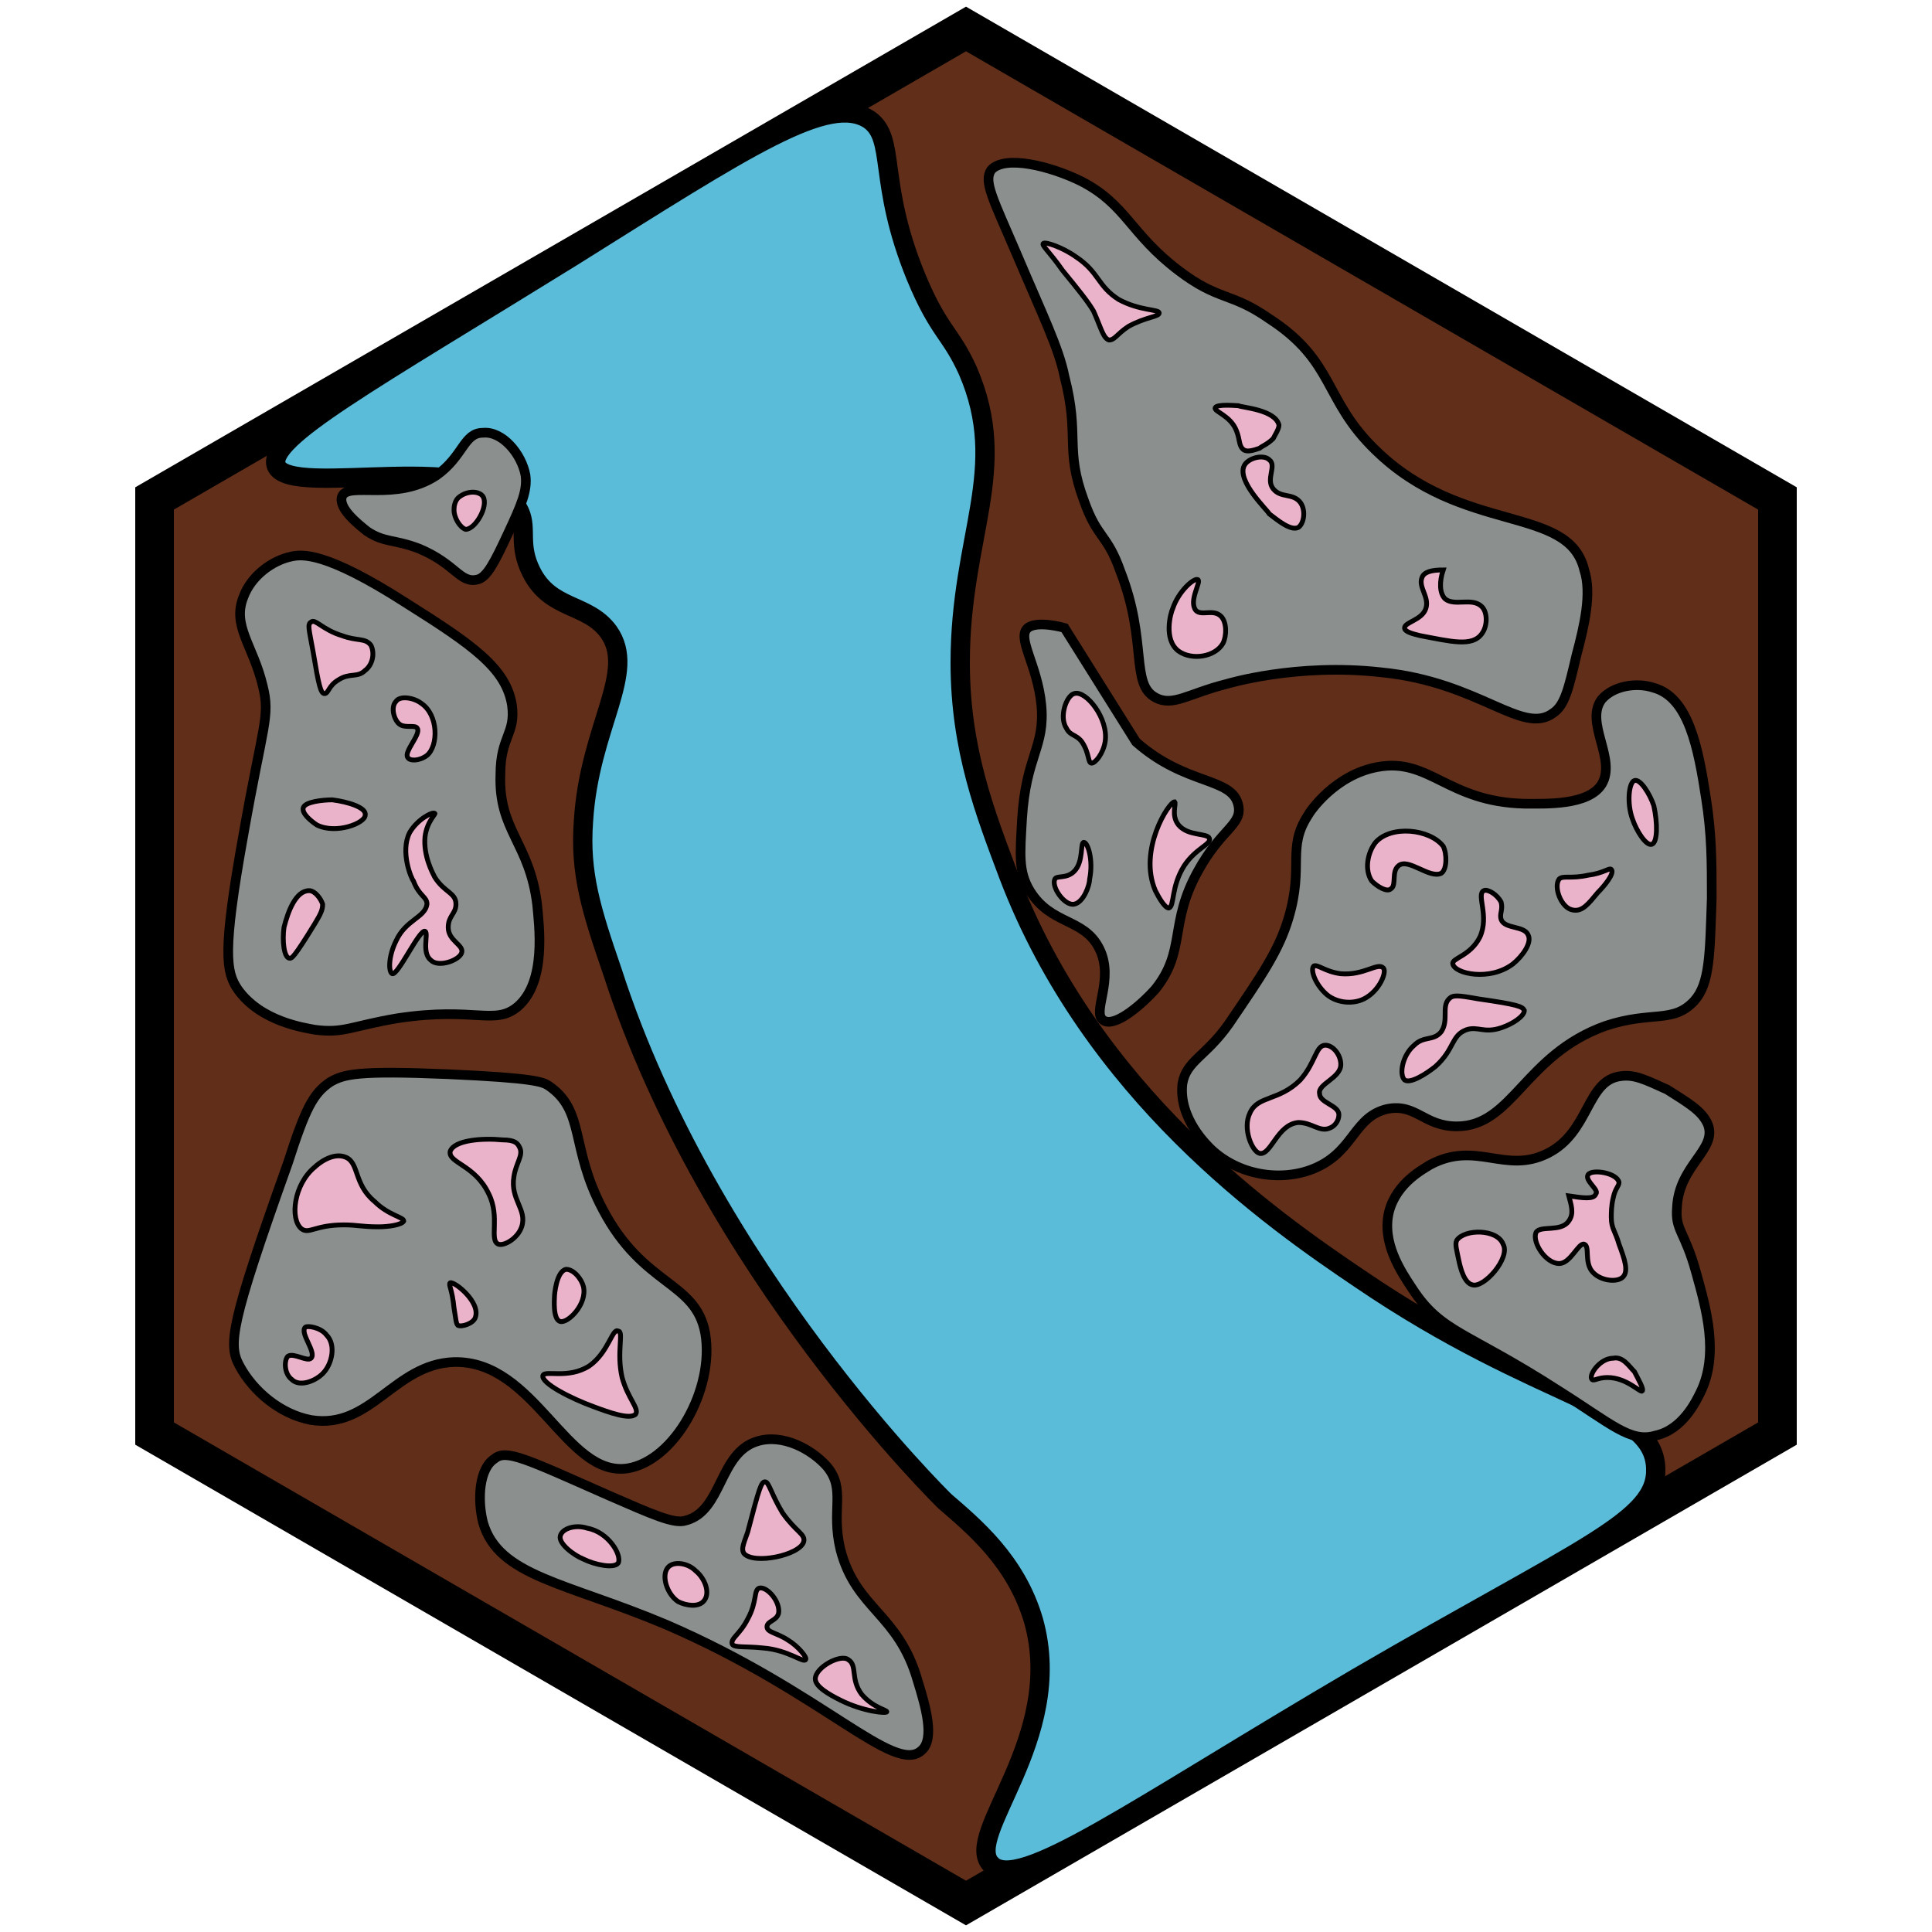 <?xml version="1.0" encoding="utf-8"?><!-- Generator: Adobe Illustrator 26.0.3, SVG Export Plug-In . SVG Version: 6.00 Build 0)  --><svg version="1.1" id="Ebene_2_00000164498973440230773120000016072219408072498307_"	 xmlns="http://www.w3.org/2000/svg" xmlns:xlink="http://www.w3.org/1999/xlink" x="0px" y="0px" viewBox="0 0 100 100"	 style="enable-background:new 0 0 100 100;" xml:space="preserve"><style type="text/css">	.st0{fill:#612F19;stroke:#000000;stroke-width:2;stroke-miterlimit:10;}	.st1{fill:#5abcd8;stroke:#000000;stroke-miterlimit:10;}	.st2{fill:#8B8F8E;stroke:#000000;stroke-width:0.5;stroke-miterlimit:10;}	.st3{fill:#8B8F8E;stroke:#000000;stroke-width:0.5;stroke-miterlimit:10;}	.st4{fill:none;stroke:#000000;stroke-miterlimit:10;}	.st5{fill:#8B8F8E;stroke:#000000;stroke-width:0.5;stroke-miterlimit:10;}	.st6{fill:#EBB3C9;stroke:#000000;stroke-width:0.25;stroke-miterlimit:10;}	.st7{fill:#EBB3C9;stroke:#000000;stroke-width:0.25;stroke-miterlimit:10;}</style><polygon class="st0" points="8,74.2 50,98.5 92,74.2 92,25.8 50,1.5 8,25.8 "/><path class="st1" d="M29.6,13.3c-10.5,6.5-15.8,9.4-15.3,10.8c0.7,1.8,11-1.1,12.6,2.4c0.4,0.9-0.1,1.7,0.6,3.1c1,2,2.9,1.6,4,3.1	c1.5,2.1-1,4.9-1.3,9.8c-0.2,2.7,0.4,4.6,1.5,7.8c5,15.5,17.2,27.4,17.2,27.4c1.5,1.3,3.7,3.1,4.6,6.2c1.7,6.1-3.7,11.1-2.2,12.6	c1.4,1.5,7.4-2.9,19-9.7c11.7-6.8,15.5-8.1,15.4-10.8c-0.1-3.3-5.9-3.4-15.3-9.8c-4.6-3.1-13.9-9.6-18.2-20.9	c-1.2-3.2-2.5-6.5-2.5-11c0-6.6,2.6-10,0.4-15.1c-0.9-2-1.5-2-2.7-4.9c-2-4.9-1-7.1-2.4-8.1C42.9,4.8,38.7,7.6,29.6,13.3z"/><path class="st2" d="M71.2,23.3c-2.7-2.6-2.1-4.6-5.5-6.8c-2-1.4-2.6-0.9-4.7-2.5c-2.5-1.9-2.7-3.4-5-4.6C54.4,8.6,52,8,51.3,8.8	c-0.4,0.6,0.1,1.5,1.3,4.3c1.4,3.3,2.2,4.9,2.5,6.4c0.8,3.1,0,3.7,1,6.4c0.7,2,1.2,1.7,1.9,3.7c1.4,3.6,0.5,5.8,1.8,6.5	c0.9,0.5,1.7-0.2,3.7-0.7c0,0,3.6-1.1,8-0.6c5.1,0.5,7.3,3.3,8.9,2.1c0.6-0.4,0.8-1.3,1.2-3c0.4-1.5,0.8-3.2,0.4-4.4	C81.2,26.1,75.7,27.7,71.2,23.3z"/><path class="st3" d="M88.3,41.3c0.3,1.9,0.3,3.3,0.3,5.2c-0.1,2.9-0.1,4.4-0.9,5.3c-1.1,1.2-2.2,0.5-4.6,1.3	c-4.2,1.5-4.8,5.2-7.7,5.2c-1.7,0-2.1-1.2-3.6-0.9c-1.7,0.4-1.7,2.1-3.6,3c-1.7,0.8-4,0.5-5.5-0.9c-0.2-0.2-1.7-1.6-1.5-3.4	c0.2-1.2,1.2-1.4,2.4-3.1c1.7-2.5,2.6-3.8,3.1-5.5c0.8-2.7-0.1-3.6,1-5.3c0.1-0.2,1.4-2.1,3.6-2.5c2.7-0.5,3.6,1.8,7.6,1.9	c1.1,0,3.3,0.1,4-1c0.8-1.3-0.9-3.2,0-4.4c0.6-0.7,1.8-0.9,2.7-0.6C87.4,36.1,87.9,38.7,88.3,41.3z"/><path class="st4" d="M61.4,56.1"/><path class="st2" d="M88.4,58.2c0.5,1.3-1.5,2.1-1.6,4.3c-0.1,1.2,0.4,1.2,1,3.4c0.5,1.8,1.2,4.2,0.2,6.2c-0.2,0.4-0.9,1.9-2.3,2.2	c-1.3,0.4-2.3-0.6-5-2.3c-4.8-3.1-6.1-3-7.6-5.3c-0.6-0.9-1.6-2.4-1.2-4c0.4-1.5,1.8-2.2,2.1-2.4c2.4-1.3,3.9,0.5,6.1-0.6	c2.2-1.1,2-3.8,3.8-4c0.7-0.1,1.3,0.2,2.4,0.7C87.4,57.1,88.1,57.5,88.4,58.2z"/><path class="st5" d="M35.5,78.7c-0.6,0.2-1.7-0.3-4-1.3c-4.3-1.9-5.3-2.4-5.9-1.9c-0.8,0.5-0.9,2.1-0.6,3.3c0.8,2.8,4.3,3.1,9.5,5.3	c8.1,3.5,11.8,7.8,13.2,6.5c0.7-0.6,0.2-2.3-0.2-3.6c-1-3.5-3.2-3.7-4-6.8c-0.5-2.1,0.3-3.1-0.7-4.3c-0.8-0.9-2.3-1.7-3.6-1.3	C37.2,75.2,37.4,78.2,35.5,78.7z"/><path class="st2" d="M31.2,62.6c-1.7-3.2-0.9-5.1-2.8-6.4c-0.3-0.2-0.7-0.4-5.2-0.6c-4.7-0.2-5.4,0-6.1,0.4	c-0.9,0.6-1.3,1.4-2.2,4.2c-3,8.4-3.1,9.4-2.5,10.5c0.7,1.3,2.1,2.5,3.7,2.8c3.1,0.5,4.3-2.9,7.4-3c4.2-0.1,5.8,6,9,5.5	c2.4-0.4,4.5-4.1,4-7C36,66.3,33.3,66.6,31.2,62.6z"/><path class="st3" d="M27.8,46.8c-0.4-3.2-2-3.8-1.9-6.7c0-2,0.8-2.1,0.6-3.6c-0.3-1.9-2-3.1-5.5-5.3c-4.2-2.7-5.4-2.5-5.9-2.4	c-1,0.2-2.1,1-2.5,2.1c-0.6,1.5,0.5,2.5,1,4.6c0.4,1.6,0,2-1,7.7c-1.1,6.1-0.9,7.1-0.3,8c1.2,1.7,3.5,2,4,2.1	c1.5,0.2,1.9-0.2,4.3-0.6c4-0.6,5,0.4,6.2-0.6C28.3,50.8,27.9,47.9,27.8,46.8z"/><path class="st3" d="M26.3,27.6c0.7-1.5,1-2.2,0.9-3c-0.2-1.1-1.2-2.3-2.2-2.2c-1,0-1,1.2-2.4,2.2c-2.1,1.4-4.6,0.3-4.9,1.1	c-0.2,0.6,0.8,1.4,1.3,1.8c0.9,0.6,1.4,0.4,2.7,0.9c1.9,0.8,2.1,1.8,3,1.6C25.2,29.9,25.6,29.1,26.3,27.6z"/><path class="st2" d="M64.1,41.7c0.2,1-0.9,1.2-2.1,3.4c-1.5,2.7-0.6,4.1-2.2,6.1c-0.9,1-2.2,2-2.7,1.6c-0.6-0.4,0.6-2.1-0.2-3.7	c-0.8-1.6-2.5-1.2-3.6-3c-0.6-1-0.5-1.9-0.4-3.7c0.2-3.3,1.2-3.7,1-5.9c-0.2-2.1-1.3-3.5-0.7-4c0.5-0.4,1.9,0,1.9,0l0,0l3.7,5.9	C61.4,40.7,63.8,40.2,64.1,41.7z"/><path class="st6" d="M73.6,29.9c-0.2,0.5,0.4,1,0.2,1.6c-0.2,0.6-1.1,0.7-1.1,1c0,0.2,0.4,0.3,0.8,0.4c1.6,0.3,2.7,0.6,3.2-0.1	c0.3-0.4,0.3-1.1,0-1.4c-0.5-0.5-1.4,0-1.9-0.4c-0.3-0.3-0.3-0.9-0.1-1.5C74.1,29.5,73.7,29.6,73.6,29.9z"/><path class="st6" d="M64.4,24.1c0.2-0.4,1-0.6,1.3-0.3c0.4,0.3-0.2,1,0.2,1.5c0.4,0.5,1,0.2,1.4,0.7c0.3,0.4,0.2,1.1-0.1,1.3	c-0.4,0.2-1.1-0.4-1.5-0.7C65.6,26.4,64,24.9,64.4,24.1z"/><path class="st6" d="M64.1,21c-0.1,0-1.1-0.1-1.2,0.1c-0.1,0.2,0.8,0.4,1.1,1.2c0.2,0.5,0.1,0.8,0.4,1c0.2,0.1,0.5,0,0.8-0.1	c0.1-0.1,0.4-0.2,0.7-0.5c0.1-0.2,0.3-0.5,0.3-0.7C66,21.2,64.3,21.1,64.1,21z"/><path class="st6" d="M57.9,15.5c-1.1-0.7-1-1.4-2.2-2.2c-0.7-0.5-1.6-0.8-1.7-0.7c-0.1,0.1,0.3,0.4,1,1.4c0.9,1.1,1.3,1.6,1.6,2.1	c0.4,0.9,0.5,1.4,0.8,1.5c0.3,0,0.4-0.3,1-0.7c0.9-0.5,1.6-0.5,1.6-0.7C60,16,59,16.1,57.9,15.5z"/><path class="st6" d="M63.3,33.3c-0.4,0.7-1.6,0.9-2.3,0.4c-0.8-0.6-0.4-2-0.3-2.2c0.3-0.9,1.1-1.6,1.3-1.5c0.2,0.1-0.5,1.1-0.1,1.6	c0.3,0.3,0.9-0.1,1.3,0.3C63.5,32.2,63.5,32.9,63.3,33.3z"/><path class="st6" d="M55.2,37.7c0.2,0.4,0.5,0.3,0.8,0.7c0.4,0.6,0.3,1.1,0.5,1.1c0.2,0,0.6-0.5,0.7-1.1c0.2-1.2-1-2.7-1.6-2.5	C55.2,36,54.8,37.1,55.2,37.7z"/><path class="st6" d="M59.8,46.1c0.2,0.4,0.5,0.9,0.7,0.9c0.3-0.1,0.1-1.1,0.8-2.2c0.6-0.9,1.4-1.1,1.3-1.4c-0.1-0.3-1.1-0.1-1.6-0.7	c-0.4-0.5-0.1-1.1-0.2-1.2C60.5,41.5,58.9,44,59.8,46.1z"/><path class="st6" d="M55.6,45.1c-0.4,0.4-0.9,0.2-1,0.4c-0.2,0.4,0.5,1.4,1,1.3c0.5-0.1,0.8-1,0.8-1.3c0.2-1-0.1-1.9-0.3-1.9	S56.1,44.6,55.6,45.1z"/><path class="st7" d="M84.5,42.4c0.2,0.6,0.7,1.4,1,1.3c0.3-0.1,0.3-1.1,0.1-2c-0.2-0.6-0.7-1.4-1-1.3C84.3,40.5,84.2,41.6,84.5,42.4	z"/><path class="st7" d="M83.4,45c0.2,0.2-0.4,0.9-0.7,1.2c-0.5,0.6-0.8,1-1.3,0.9c-0.6-0.1-1-1.2-0.7-1.6c0.2-0.2,0.6,0,1.5-0.2	C83,45.2,83.3,44.9,83.4,45z"/><path class="st7" d="M76.8,46.1c-0.4,0.2,0.3,1.3-0.2,2.4c-0.5,1-1.5,1.1-1.4,1.4c0.1,0.5,1.9,0.9,3.1,0c0.5-0.4,1-1.1,0.8-1.5	c-0.2-0.5-1.2-0.3-1.4-0.8c-0.1-0.3,0.1-0.5,0-0.9C77.5,46.3,77,46,76.8,46.1z"/><path class="st7" d="M71.2,43.6c-0.4,0.5-0.6,1.4-0.2,2c0.3,0.3,0.8,0.6,1,0.4c0.3-0.2,0-0.9,0.4-1.2c0.5-0.4,1.6,0.7,2.2,0.4	c0.3-0.2,0.3-1,0.1-1.4C74,42.9,72,42.7,71.2,43.6z"/><path class="st7" d="M69.4,50.4c-0.8-0.1-1.2-0.5-1.4-0.4c-0.2,0.2,0.1,1,0.7,1.5c0.5,0.4,1.3,0.5,1.9,0.2c0.8-0.4,1.2-1.4,1-1.6	C71.3,49.8,70.6,50.5,69.4,50.4z"/><path class="st7" d="M76.5,51.7c-1.1-0.2-1.3-0.2-1.5,0c-0.4,0.4,0,1.1-0.4,1.7c-0.4,0.5-0.9,0.2-1.4,0.7c-0.6,0.5-0.8,1.5-0.5,1.8	c0.3,0.2,1.1-0.3,1.6-0.7c1-0.9,0.8-1.6,1.6-1.9c0.6-0.2,0.9,0.2,1.8-0.1c0.6-0.2,1.2-0.6,1.2-0.9C78.8,52.1,78.6,52,76.5,51.7z"/><path class="st7" d="M68.6,54.1c-0.5,0-0.5,0.9-1.3,1.8c-1.1,1.1-2.2,0.8-2.6,1.7c-0.4,0.8,0.1,2,0.5,2.1c0.6,0.1,0.9-1.5,2-1.6	c0.7,0,1.1,0.5,1.6,0.3c0.3-0.1,0.5-0.4,0.5-0.7c0-0.5-1-0.6-1-1.1c-0.1-0.5,1.1-0.8,1.1-1.5C69.4,54.6,69,54.1,68.6,54.1z"/><path class="st6" d="M82.2,60.8c0.2-0.3,1.5-0.1,1.6,0.4c0,0.2-0.2,0.3-0.3,0.8c-0.1,0.4-0.1,0.8-0.1,1c0,0.6,0.2,0.7,0.4,1.4	c0.3,0.8,0.5,1.4,0.2,1.7c-0.3,0.3-1.2,0.2-1.6-0.3c-0.4-0.5-0.1-1.3-0.4-1.4c-0.3-0.1-0.7,1-1.3,1c-0.7,0-1.4-1.1-1.2-1.6	c0.2-0.4,1.3,0,1.7-0.6c0.3-0.4,0.1-0.9,0-1.3c0.7,0.1,1.3,0.2,1.4-0.1C82.8,61.6,82,61.1,82.2,60.8z"/><path class="st6" d="M76.2,66.5c-0.4-0.1-0.6-0.8-0.7-1.3c-0.1-0.5-0.2-0.8-0.1-1c0.4-0.6,2.1-0.6,2.4,0.2	C78.2,65.1,76.8,66.7,76.2,66.5z"/><path class="st6" d="M82.4,71.4c0.1,0.1,0.3-0.1,0.8-0.1c1,0,1.7,0.8,1.8,0.7c0.1-0.1-0.2-0.6-0.4-1c-0.3-0.3-0.6-0.8-1.1-0.7	C82.8,70.3,82.2,71.2,82.4,71.4z"/><path class="st7" d="M23.5,26.4c0-0.1,0-0.5,0.3-0.7c0.4-0.3,1-0.3,1.2,0c0.3,0.5-0.4,1.7-0.9,1.7C23.8,27.3,23.5,26.8,23.5,26.4z"	/><path class="st7" d="M17.7,32.9c-1-0.3-1.4-0.9-1.6-0.7c-0.2,0.1-0.1,0.4,0.1,1.5c0.3,1.8,0.4,2.2,0.6,2.2c0.2,0,0.2-0.4,0.7-0.7	c0.6-0.4,1-0.1,1.4-0.5c0.4-0.3,0.5-0.9,0.3-1.3C18.9,33,18.5,33.2,17.7,32.9z"/><path class="st7" d="M21.8,36.4c-0.4-0.3-1.1-0.4-1.3-0.1c-0.3,0.3-0.1,1,0.2,1.2c0.3,0.2,0.8,0,0.9,0.2c0.2,0.3-0.7,1.2-0.5,1.5	c0.1,0.2,0.6,0.2,1-0.1C22.7,38.6,22.7,37,21.8,36.4z"/><path class="st7" d="M17.2,41.4c-0.5,0-1.4,0.1-1.5,0.4c-0.1,0.3,0.4,0.7,0.7,0.9c1,0.5,2.5-0.1,2.5-0.5C19,41.8,18,41.5,17.2,41.4z	"/><path class="st7" d="M22,43.3c-0.1,1,0.4,1.9,0.5,2.1c0.5,0.8,1.1,0.8,1.1,1.4c0,0.5-0.4,0.6-0.4,1.2c0,0.7,0.8,0.9,0.7,1.3	c-0.1,0.4-1.2,0.8-1.6,0.4c-0.5-0.4-0.1-1.4-0.3-1.5c-0.3-0.1-1.4,2.3-1.7,2.2c-0.2-0.1-0.2-0.9,0.2-1.7c0.5-1.1,1.5-1.2,1.6-1.9	c0-0.4-0.4-0.4-0.7-1.2c-0.1-0.1-0.7-1.5-0.2-2.5c0.4-0.7,1.2-1.1,1.3-1C22.6,42.1,22.1,42.5,22,43.3z"/><path class="st7" d="M14.7,48c-0.1,0.7,0,1.6,0.3,1.6c0.1,0,0.2,0,1.3-1.8c0.3-0.5,0.4-0.7,0.4-1c-0.1-0.3-0.4-0.7-0.7-0.7	C15.3,46.1,14.9,47.2,14.7,48z"/><path class="st6" d="M26,59c-1-0.1-2.5,0-2.7,0.6c-0.1,0.6,1.3,0.7,2,2.2c0.6,1.2,0,2.4,0.5,2.6c0.3,0.1,1-0.3,1.2-0.9	c0.3-0.9-0.6-1.4-0.4-2.6c0.1-0.7,0.5-1.1,0.3-1.5C26.8,59.2,26.7,59,26,59z"/><path class="st6" d="M17.9,59.9c-0.7-0.3-1.5,0.4-1.6,0.5c-1.1,0.9-1.3,2.7-0.7,3.2c0.4,0.3,0.7-0.2,2.2-0.2c0.7,0,0.9,0.1,1.8,0.1	c0.5,0,1.2-0.1,1.3-0.3c0-0.2-0.8-0.3-1.5-1C18.3,61.3,18.6,60.2,17.9,59.9z"/><path class="st6" d="M29.3,65.7c-0.5,0.1-0.6,1.3-0.6,1.4c0,0.1-0.1,1.2,0.3,1.3c0.4,0.1,1.4-0.9,1.2-1.8	C30.1,66.2,29.7,65.7,29.3,65.7z"/><path class="st6" d="M23.3,66.4c-0.1,0.1,0.1,0.3,0.2,1.3c0.1,0.6,0.1,0.8,0.2,0.9c0.2,0.1,0.8-0.1,0.9-0.4	C24.9,67.4,23.5,66.3,23.3,66.4z"/><path class="st6" d="M15.8,68.7c-0.3,0.3,0.6,1.3,0.3,1.6c-0.2,0.2-0.9-0.3-1.2-0.1c-0.2,0.2-0.2,0.9,0.2,1.2	c0.4,0.4,1.2,0.1,1.6-0.3c0.5-0.5,0.7-1.5,0.2-2C16.6,68.7,15.9,68.6,15.8,68.7z"/><path class="st6" d="M30.5,70.7c-1.1,0.7-2.3,0.2-2.4,0.5c-0.1,0.4,1.5,1.2,2.6,1.6c0.8,0.3,1.9,0.7,2.2,0.4	c0.2-0.3-0.4-0.8-0.7-1.9c-0.3-1.3,0.1-2.4-0.2-2.4C31.7,68.7,31.5,70,30.5,70.7z"/><path class="st7" d="M38.5,80.4c-0.1-0.2-0.1-0.3,0.2-1.1c0.6-2.3,0.7-2.6,0.9-2.6c0.2,0,0.3,0.6,0.9,1.6c0.7,1,1.2,1.1,1.1,1.5	C41.4,80.5,39,81,38.5,80.4z"/><path class="st7" d="M34.6,81.1c-0.4,0.4-0.1,1.4,0.5,1.8c0.4,0.2,1,0.3,1.3,0c0.4-0.4,0.1-1.2-0.4-1.6	C35.6,80.9,34.9,80.8,34.6,81.1z"/><path class="st7" d="M29,79.5c-0.1,0.4,0.7,1,1.2,1.2c0.6,0.3,1.6,0.5,1.8,0.2c0.2-0.4-0.5-1.6-1.6-1.8C29.8,78.9,29.1,79.1,29,79.5	z"/><path class="st7" d="M39.3,82.2c-0.3,0.1-0.1,0.7-0.6,1.6c-0.4,0.8-0.9,1-0.8,1.3c0.1,0.2,0.7,0.1,1.6,0.2c1.3,0.1,2.1,0.8,2.2,0.6	c0.1-0.1-0.4-0.7-0.9-1c-0.6-0.4-1.1-0.4-1.1-0.7c0-0.3,0.5-0.3,0.6-0.7C40.4,82.9,39.7,82.1,39.3,82.2z"/><path class="st7" d="M42.2,86.9c0,0.4,0.7,0.8,1.3,1.1c1.2,0.6,2.4,0.7,2.4,0.6c0-0.1-0.7-0.2-1.3-0.9c-0.6-0.8-0.2-1.5-0.7-1.8	C43.5,85.6,42.2,86.3,42.2,86.9z"/></svg>